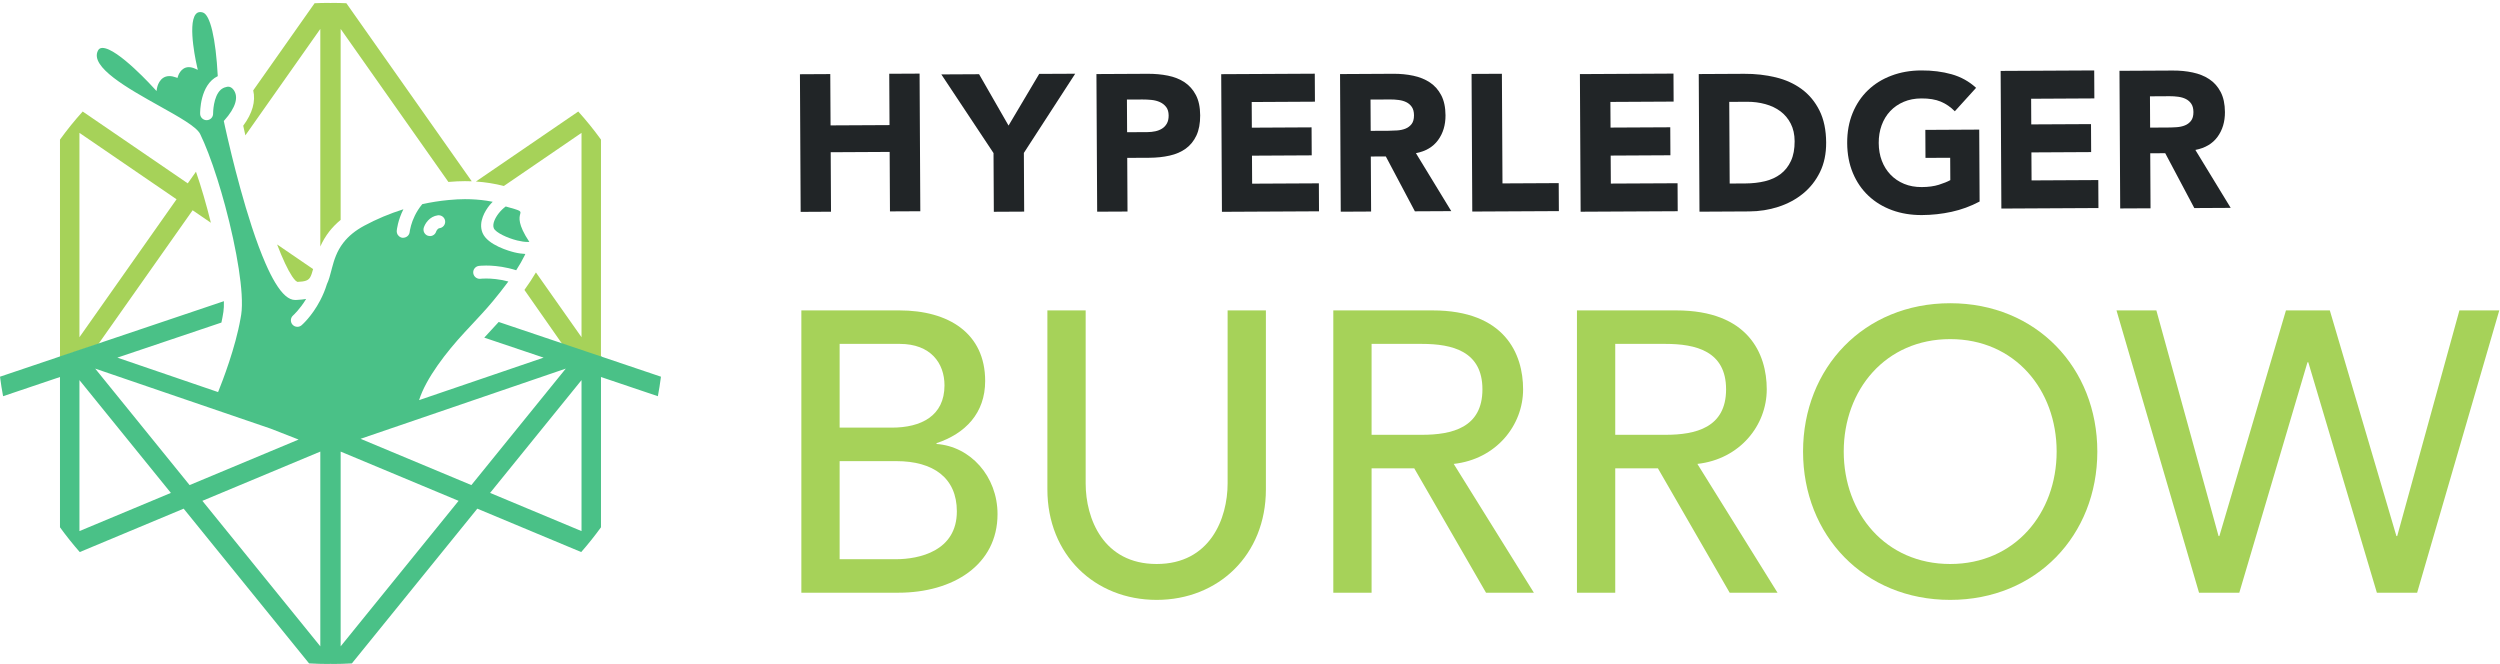 <?xml version="1.0" encoding="utf-8"?>
<svg version="1.1" width="369px" height="98px" preserveAspectRatio="none" viewBox="0 0 369 98" xmlns="http://www.w3.org/2000/svg">
  <defs>
    <clipPath id="clippath15" transform="">
      <path d="M 0.06 97.57 L 368.894 97.57 L 368.894 0 L 0.06 0 Z" style="fill: none; clip-rule: nonzero;"/>
    </clipPath>
  </defs>
  <g transform="matrix(1 0 0 -1 0 98)">
    <g transform="">
      <path d="M 122.611 75.531 L 131.313 75.577 L 131.359 66.798 L 135.838 66.82 L 135.731 87.135 L 131.252 87.113 L 131.293 79.536 L 122.591 79.492 L 122.549 87.066 L 118.071 87.042 L 118.177 66.727 L 122.657 66.751 L 122.611 75.531" style="fill: rgb(33, 37, 39); fill-opacity: 1;"/>
      <path d="M 146.689 66.741 L 151.168 66.765 L 151.123 75.43 L 158.699 87.118 L 153.386 87.093 L 148.861 79.465 L 144.513 87.046 L 138.942 87.017 L 146.644 75.407 L 146.689 66.741" style="fill: rgb(33, 37, 39); fill-opacity: 1;"/>
      <path d="M 168.632 83.315 C 169.052 83.319 169.493 83.297 169.953 83.252 C 170.413 83.207 170.833 83.098 171.204 82.93 C 171.579 82.759 171.885 82.517 172.128 82.202 C 172.368 81.888 172.488 81.471 172.492 80.955 C 172.494 80.477 172.406 80.08 172.226 79.764 C 172.046 79.448 171.809 79.199 171.513 79.014 C 171.216 78.831 170.883 78.697 170.51 78.621 C 170.135 78.542 169.75 78.501 169.346 78.5 L 166.361 78.485 L 166.335 83.305 L 168.632 83.315 Z M 166.421 66.777 L 166.38 74.697 L 169.654 74.714 C 170.726 74.72 171.719 74.826 172.639 75.033 C 173.557 75.237 174.347 75.579 175.017 76.061 C 175.684 76.545 176.208 77.188 176.587 77.992 C 176.965 78.799 177.151 79.794 177.146 80.981 C 177.138 82.185 176.927 83.185 176.51 83.976 C 176.095 84.767 175.537 85.394 174.838 85.862 C 174.134 86.326 173.313 86.651 172.375 86.837 C 171.437 87.025 170.439 87.115 169.387 87.108 L 161.834 87.069 L 161.942 66.755 L 166.421 66.777" style="fill: rgb(33, 37, 39); fill-opacity: 1;"/>
      <path d="M 194.686 66.81 L 194.665 70.94 L 184.814 70.89 L 184.793 75.023 L 193.61 75.07 L 193.588 79.202 L 184.772 79.155 L 184.752 82.941 L 194.085 82.991 L 194.062 87.123 L 180.251 87.051 L 180.357 66.736 L 194.686 66.81" style="fill: rgb(33, 37, 39); fill-opacity: 1;"/>
      <path d="M 202.314 78.686 L 202.29 83.304 L 205.219 83.319 C 205.622 83.323 206.032 83.296 206.453 83.241 C 206.874 83.185 207.25 83.079 207.576 82.916 C 207.902 82.755 208.171 82.522 208.382 82.217 C 208.594 81.913 208.702 81.502 208.706 80.985 C 208.707 80.43 208.59 80 208.354 79.693 C 208.115 79.386 207.815 79.159 207.452 79.014 C 207.09 78.867 206.683 78.781 206.234 78.749 C 205.785 78.718 205.357 78.701 204.956 78.699 L 202.314 78.686 Z M 208.836 66.81 L 214.206 66.838 L 208.991 75.392 C 210.427 75.667 211.516 76.307 212.255 77.316 C 212.996 78.327 213.364 79.547 213.357 80.983 C 213.35 82.166 213.139 83.155 212.722 83.948 C 212.307 84.739 211.749 85.368 211.05 85.833 C 210.345 86.297 209.531 86.629 208.601 86.824 C 207.675 87.021 206.691 87.116 205.659 87.11 L 197.791 87.067 L 197.894 66.753 L 202.375 66.777 L 202.332 74.898 L 204.546 74.91 L 208.836 66.81" style="fill: rgb(33, 37, 39); fill-opacity: 1;"/>
      <path d="M 230.09 66.84 L 230.066 70.972 L 221.766 70.929 L 221.68 87.112 L 217.203 87.089 L 217.308 66.775 L 230.09 66.84" style="fill: rgb(33, 37, 39); fill-opacity: 1;"/>
      <path d="M 247.63 66.824 L 247.609 70.953 L 237.759 70.904 L 237.736 75.036 L 246.553 75.083 L 246.531 79.213 L 237.717 79.169 L 237.695 82.955 L 247.027 83.005 L 247.006 87.137 L 233.194 87.064 L 233.301 66.75 L 247.63 66.824" style="fill: rgb(33, 37, 39); fill-opacity: 1;"/>
      <path d="M 257.627 70.923 L 255.301 70.91 L 255.237 82.962 L 257.879 82.977 C 258.817 82.981 259.714 82.867 260.566 82.631 C 261.417 82.398 262.163 82.043 262.797 81.568 C 263.43 81.092 263.937 80.489 264.313 79.753 C 264.69 79.018 264.883 78.153 264.888 77.159 C 264.893 76.01 264.712 75.038 264.343 74.244 C 263.973 73.447 263.464 72.803 262.816 72.313 C 262.169 71.822 261.4 71.47 260.51 71.252 C 259.623 71.038 258.66 70.929 257.627 70.923 Z M 266.135 69.433 C 267.182 70.288 268.015 71.346 268.63 72.602 C 269.246 73.856 269.549 75.308 269.54 76.954 C 269.532 78.809 269.203 80.384 268.555 81.683 C 267.905 82.983 267.034 84.033 265.938 84.84 C 264.844 85.646 263.56 86.231 262.095 86.586 C 260.63 86.94 259.081 87.115 257.454 87.105 L 250.735 87.07 L 250.843 66.755 L 258.166 66.794 C 259.677 66.801 261.121 67.029 262.499 67.477 C 263.874 67.924 265.086 68.576 266.135 69.433" style="fill: rgb(33, 37, 39); fill-opacity: 1;"/>
      <path d="M 284.18 78.828 L 284.201 74.696 L 287.847 74.714 L 287.866 71.413 C 287.445 71.181 286.882 70.954 286.177 70.73 C 285.469 70.507 284.627 70.393 283.65 70.388 C 282.694 70.384 281.825 70.54 281.048 70.861 C 280.272 71.183 279.603 71.634 279.045 72.216 C 278.487 72.795 278.058 73.482 277.757 74.275 C 277.456 75.066 277.304 75.939 277.299 76.897 C 277.293 77.833 277.437 78.705 277.728 79.509 C 278.023 80.315 278.444 81.011 278.995 81.599 C 279.55 82.185 280.212 82.64 280.985 82.971 C 281.76 83.3 282.625 83.468 283.582 83.472 C 284.73 83.479 285.688 83.321 286.455 83.001 C 287.222 82.68 287.915 82.204 288.531 81.575 L 291.671 85.036 C 290.633 85.987 289.426 86.655 288.056 87.04 C 286.686 87.426 285.186 87.613 283.558 87.604 C 281.969 87.597 280.506 87.34 279.173 86.833 C 277.832 86.331 276.677 85.613 275.708 84.68 C 274.734 83.745 273.981 82.617 273.44 81.296 C 272.902 79.973 272.636 78.499 272.645 76.873 C 272.655 75.246 272.934 73.776 273.487 72.456 C 274.04 71.14 274.806 70.02 275.79 69.098 C 276.771 68.175 277.931 67.47 279.274 66.978 C 280.616 66.489 282.083 66.249 283.673 66.256 C 285.166 66.264 286.629 66.423 288.063 66.738 C 289.497 67.051 290.873 67.557 292.19 68.253 L 292.134 78.87 L 284.18 78.828" style="fill: rgb(33, 37, 39); fill-opacity: 1;"/>
      <path d="M 309.73 67.293 L 309.708 71.423 L 299.859 71.371 L 299.837 75.505 L 308.654 75.552 L 308.633 79.682 L 299.815 79.638 L 299.796 83.424 L 309.127 83.474 L 309.106 87.604 L 295.295 87.532 L 295.402 67.217 L 309.73 67.293" style="fill: rgb(33, 37, 39); fill-opacity: 1;"/>
      <path d="M 320.26 83.799 C 320.666 83.801 321.075 83.776 321.498 83.719 C 321.916 83.664 322.293 83.557 322.618 83.394 C 322.946 83.232 323.216 83 323.427 82.695 C 323.637 82.391 323.746 81.98 323.75 81.462 C 323.752 80.908 323.634 80.478 323.396 80.171 C 323.158 79.864 322.857 79.636 322.496 79.493 C 322.133 79.345 321.726 79.259 321.278 79.227 C 320.828 79.197 320.401 79.179 320.001 79.179 L 317.358 79.164 L 317.334 83.782 L 320.26 83.799 Z M 317.419 67.255 L 317.376 75.375 L 319.587 75.387 L 323.88 67.29 L 329.25 67.318 L 324.036 75.87 C 325.471 76.146 326.56 76.787 327.301 77.794 C 328.04 78.805 328.408 80.025 328.401 81.461 C 328.394 82.644 328.183 83.635 327.768 84.426 C 327.351 85.219 326.796 85.848 326.094 86.311 C 325.39 86.775 324.576 87.106 323.647 87.302 C 322.717 87.501 321.735 87.594 320.703 87.588 L 312.835 87.547 L 312.941 67.233 L 317.419 67.255" style="fill: rgb(33, 37, 39); fill-opacity: 1;"/>
      <path d="M 123.929 15.46 L 132.227 15.46 C 135.64 15.46 141.232 16.637 141.232 22.522 C 141.232 27.466 137.76 29.938 132.286 29.938 L 123.929 29.938 L 123.929 15.46 Z M 123.929 34.882 L 131.638 34.882 C 135.935 34.882 139.407 36.588 139.407 41.12 C 139.407 44.416 137.347 47.241 132.816 47.241 L 123.929 47.241 L 123.929 34.882 Z M 118.28 52.184 L 132.757 52.184 C 139.996 52.184 145.41 48.83 145.41 41.767 C 145.41 37 142.468 33.999 138.23 32.586 L 138.23 32.469 C 143.233 32.116 147.235 27.701 147.235 22.111 C 147.235 14.636 140.702 10.516 132.58 10.516 L 118.28 10.516 L 118.28 52.184" style="fill: rgb(166, 210, 89); fill-opacity: 1;"/>
      <path d="M 160.244 52.184 L 160.244 26.642 C 160.244 21.463 162.834 14.754 170.72 14.754 C 178.606 14.754 181.196 21.463 181.196 26.642 L 181.196 52.184 L 186.846 52.184 L 186.846 25.76 C 186.846 16.107 179.843 9.457 170.72 9.457 C 161.598 9.457 154.594 16.107 154.594 25.76 L 154.594 52.184 L 160.244 52.184" style="fill: rgb(166, 210, 89); fill-opacity: 1;"/>
      <path d="M 202.446 33.822 L 209.861 33.822 C 214.334 33.822 218.807 34.882 218.807 40.532 C 218.807 46.181 214.334 47.241 209.861 47.241 L 202.446 47.241 L 202.446 33.822 Z M 196.796 52.184 L 211.45 52.184 C 222.102 52.184 224.81 45.769 224.81 40.532 C 224.81 35.235 220.867 30.232 214.569 29.526 L 226.399 10.516 L 219.337 10.516 L 208.743 28.879 L 202.446 28.879 L 202.446 10.516 L 196.796 10.516 L 196.796 52.184" style="fill: rgb(166, 210, 89); fill-opacity: 1;"/>
      <path d="M 238.409 33.822 L 245.824 33.822 C 250.297 33.822 254.77 34.882 254.77 40.532 C 254.77 46.181 250.297 47.241 245.824 47.241 L 238.409 47.241 L 238.409 33.822 Z M 232.759 52.184 L 247.413 52.184 C 258.065 52.184 260.773 45.769 260.773 40.532 C 260.773 35.235 256.83 30.232 250.532 29.526 L 262.362 10.516 L 255.3 10.516 L 244.706 28.879 L 238.409 28.879 L 238.409 10.516 L 232.759 10.516 L 232.759 52.184" style="fill: rgb(166, 210, 89); fill-opacity: 1;"/>
      <path d="M 303.561 31.35 C 303.561 40.473 297.383 47.947 287.848 47.947 C 278.313 47.947 272.135 40.473 272.135 31.35 C 272.135 22.228 278.313 14.754 287.848 14.754 C 297.383 14.754 303.561 22.228 303.561 31.35 Z M 266.131 31.35 C 266.131 43.71 275.135 53.244 287.848 53.244 C 300.56 53.244 309.565 43.71 309.565 31.35 C 309.565 18.992 300.56 9.457 287.848 9.457 C 275.135 9.457 266.131 18.992 266.131 31.35" style="fill: rgb(166, 210, 89); fill-opacity: 1;"/>
      <path d="M 312.394 52.184 L 318.28 52.184 L 327.461 18.873 L 327.579 18.873 L 337.407 52.184 L 343.881 52.184 L 353.71 18.873 L 353.827 18.873 L 363.009 52.184 L 368.893 52.184 L 356.77 10.516 L 350.826 10.516 L 340.703 44.534 L 340.585 44.534 L 330.521 10.516 L 324.577 10.516 L 312.394 52.184" style="fill: rgb(166, 210, 89); fill-opacity: 1;"/>
      <path d="M 43.63 56.57 C 43.468 56.732 43.288 56.953 43.109 57.223 C 42.472 58.183 41.712 59.798 40.901 61.917 L 46.214 58.284 C 46.065 57.727 45.933 57.323 45.766 57.052 C 45.484 56.598 45.041 56.439 43.891 56.392 L 43.63 56.57" style="fill: rgb(166, 210, 89); fill-opacity: 1;"/>
      <path d="M 11.726 48.229 L 26.059 68.586 L 11.726 78.388 L 11.726 48.229 Z M 8.853 77.397 C 9.922 78.871 11.049 80.264 12.205 81.54 L 27.713 70.936 L 28.925 72.657 C 29.706 70.397 30.462 67.811 31.127 65.12 L 28.431 66.964 L 14.522 47.223 L 8.856 45.286 L 8.853 77.397" style="fill: rgb(166, 210, 89); fill-opacity: 1;"/>
      <path d="M 47.278 93.731 L 36.217 78.021 C 36.109 78.493 36.002 78.967 35.899 79.444 C 37.26 81.28 37.756 83.034 37.375 84.659 L 46.433 97.522 C 47.071 97.548 47.711 97.57 48.356 97.57 L 48.777 97.559 L 49.202 97.57 C 49.847 97.57 50.487 97.548 51.125 97.522 L 69.629 71.242 C 69.295 71.255 68.96 71.262 68.623 71.262 C 67.897 71.262 67.117 71.225 66.182 71.146 L 50.28 93.731 L 50.28 65.543 C 49.653 65.027 49.096 64.461 48.624 63.863 C 48.082 63.166 47.641 62.43 47.278 61.618 L 47.278 93.731 Z M 83.293 46.786 L 77.405 55.206 C 78.065 56.121 78.622 56.97 79.102 57.789 L 85.832 48.229 L 85.832 78.388 L 74.369 70.549 C 73.037 70.892 71.655 71.113 70.242 71.208 L 85.352 81.54 C 86.507 80.265 87.635 78.872 88.705 77.397 L 88.699 45.129 L 83.293 46.786" style="fill: rgb(166, 210, 89); fill-opacity: 1;"/>
      <path d="M 0.06 97.57 L 368.894 97.57 L 368.894 0 L 0.06 0 Z" style="fill: none;"/>
    </g>
    <g style="clip-path: url(#clippath15);">
      <g transform="">
        <path d="M 43.82 56.389 L 43.872 56.348 C 43.855 56.359 43.837 56.373 43.82 56.389" style="fill: rgb(166, 210, 89); fill-opacity: 1;"/>
        <path d="M 85.832 19.611 L 72.337 25.247 L 85.832 41.895 L 85.832 19.611 Z M 69.574 26.401 L 53.22 33.232 L 83.509 43.593 L 69.574 26.401 Z M 50.28 2.601 L 50.28 31.346 L 67.688 24.076 L 50.28 2.601 Z M 47.278 2.601 L 29.869 24.076 L 47.278 31.346 L 47.278 2.601 Z M 14.049 43.593 L 39.959 34.729 L 44.074 33.122 L 27.984 26.401 L 14.049 43.593 Z M 11.726 19.611 L 11.726 41.895 L 25.221 25.247 L 11.726 19.611 Z M 62.55 64.398 C 62.737 64.996 63.385 66.055 64.63 66.221 L 64.732 66.227 L 64.744 66.227 C 65.227 66.227 65.638 65.87 65.7 65.398 C 65.735 65.144 65.668 64.893 65.513 64.689 C 65.358 64.486 65.132 64.355 64.878 64.322 C 64.54 64.276 64.378 63.826 64.378 63.826 C 64.252 63.424 63.885 63.154 63.464 63.154 C 63.368 63.154 63.273 63.169 63.178 63.198 C 62.934 63.274 62.735 63.441 62.615 63.667 C 62.497 63.894 62.474 64.154 62.55 64.398 Z M 88.887 45.326 L 88.804 45.399 L 88.651 45.405 L 73.608 50.478 C 72.948 49.742 72.241 48.982 71.503 48.192 L 71.478 48.165 L 80.237 45.213 L 61.856 38.942 C 62.871 42.161 65.885 46.05 68.619 48.995 L 69.52 49.961 C 70.058 50.538 70.584 51.101 71.085 51.649 C 71.691 52.311 72.262 52.953 72.762 53.56 C 73.452 54.399 74.254 55.39 75.034 56.45 C 73.687 56.811 72.519 56.89 71.757 56.89 C 71.264 56.89 70.964 56.857 70.928 56.852 L 70.813 56.845 C 70.33 56.845 69.918 57.202 69.855 57.675 C 69.82 57.929 69.887 58.181 70.043 58.384 C 70.198 58.587 70.424 58.718 70.681 58.752 C 70.752 58.761 71.14 58.805 71.76 58.805 C 72.513 58.805 73.699 58.738 75.078 58.415 C 75.44 58.331 75.81 58.234 76.191 58.113 C 76.681 58.868 77.106 59.611 77.453 60.324 C 77.486 60.39 77.508 60.449 77.539 60.514 C 77.032 60.542 76.491 60.614 75.904 60.759 C 75.254 60.919 71.971 61.812 71.222 63.628 C 70.546 65.265 71.683 66.978 72.202 67.637 C 72.364 67.844 72.543 68.032 72.724 68.217 C 72.436 68.272 72.15 68.329 71.851 68.373 C 70.813 68.527 69.727 68.605 68.623 68.605 C 67.912 68.605 67.119 68.562 66.2 68.476 C 64.897 68.353 63.593 68.148 62.326 67.866 C 61.369 66.715 60.9 65.525 60.673 64.724 C 60.512 64.155 60.47 63.782 60.469 63.778 C 60.43 63.286 60.014 62.9 59.446 62.9 C 59.444 62.9 59.441 62.9 59.439 62.9 C 59.042 62.931 58.712 63.202 58.6 63.589 C 58.565 63.709 58.551 63.821 58.56 63.932 C 58.574 64.096 58.714 65.464 59.542 67.115 C 57.513 66.474 55.576 65.66 53.779 64.694 C 52.452 63.982 51.435 63.153 50.667 62.159 C 49.705 60.913 49.304 59.591 49.002 58.447 L 48.914 58.104 C 48.72 57.357 48.537 56.652 48.253 56.064 C 48.001 55.242 47.674 54.45 47.253 53.644 C 46.013 51.27 44.526 50.003 44.512 49.992 C 44.34 49.844 44.119 49.762 43.891 49.762 C 43.611 49.762 43.346 49.884 43.164 50.096 C 42.82 50.495 42.866 51.1 43.266 51.446 C 43.277 51.455 44.25 52.324 45.188 53.877 C 44.806 53.808 44.373 53.76 43.869 53.735 L 43.561 53.723 C 42.621 53.723 41.66 54.558 40.622 56.277 C 40.159 57.043 39.677 58.001 39.187 59.125 C 38.529 60.634 37.849 62.45 37.169 64.523 C 35.937 68.281 34.879 72.317 34.209 75.042 C 33.734 76.98 33.384 78.526 33.201 79.358 L 33.033 80.143 L 33.106 80.225 C 34.794 82.102 35.271 83.719 34.447 84.777 C 34.221 85.067 33.96 85.208 33.65 85.208 C 33.615 85.208 33.574 85.199 33.446 85.171 C 33.342 85.152 33.24 85.126 33.116 85.078 C 33.058 85.054 32.999 85.03 32.948 85.002 C 32.83 84.938 32.695 84.859 32.584 84.758 C 31.459 83.727 31.454 81.333 31.454 81.234 C 31.459 80.979 31.365 80.738 31.187 80.554 C 31.009 80.37 30.77 80.265 30.497 80.261 C 29.979 80.261 29.549 80.682 29.54 81.199 C 29.536 81.376 29.486 85.483 32.142 86.762 C 31.85 92.345 31.022 95.855 29.923 96.162 C 29.788 96.2 29.661 96.22 29.547 96.22 C 29.274 96.22 29.056 96.112 28.881 95.891 C 27.633 94.309 29.082 88.176 29.097 88.115 L 29.198 87.691 L 28.8 87.867 C 28.466 88.014 28.153 88.089 27.867 88.089 C 26.673 88.089 26.278 86.773 26.262 86.717 L 26.197 86.495 L 25.98 86.574 C 25.626 86.703 25.296 86.769 24.999 86.769 C 23.494 86.769 23.189 85.074 23.176 85.002 L 23.101 84.561 L 22.802 84.894 C 22.748 84.954 17.362 90.926 15.122 90.926 C 14.811 90.926 14.601 90.803 14.463 90.539 C 13.196 88.127 18.913 84.934 23.506 82.368 C 26.438 80.731 28.97 79.317 29.532 78.243 C 29.92 77.451 30.328 76.497 30.746 75.41 C 31.188 74.261 31.638 72.962 32.085 71.551 C 32.487 70.279 32.873 68.957 33.233 67.622 C 33.665 66.017 34.059 64.398 34.402 62.809 C 35.092 59.614 35.529 56.773 35.663 54.595 C 35.739 53.365 35.719 52.353 35.605 51.588 L 35.505 51.005 C 34.753 46.673 32.834 41.73 32.264 40.318 L 32.188 40.129 L 17.321 45.213 L 32.682 50.39 C 32.797 50.931 32.899 51.465 32.976 51.983 C 33.037 52.388 33.061 52.912 33.047 53.545 L 15.233 47.54 L 8.838 45.394 L 8.818 45.394 L 8.818 45.375 L 0 42.399 C 0.133 41.376 0.282 40.431 0.456 39.52 L 8.853 42.354 L 8.853 20.172 C 9.789 18.882 10.77 17.655 11.772 16.517 L 27.107 22.921 L 45.619 0.082 C 46.613 0.027 47.51 0 48.356 0 L 48.782 0.011 L 49.202 0 C 50.047 0 50.944 0.027 51.938 0.082 L 70.451 22.921 L 85.786 16.517 C 86.788 17.655 87.769 18.882 88.705 20.172 L 88.705 42.354 L 97.101 39.52 C 97.273 40.416 97.423 41.362 97.558 42.399 L 88.887 45.326" style="fill: rgb(74, 193, 135); fill-opacity: 1;"/>
      </g>
    </g>
    <g transform="">
      <path d="M 73.616 66.524 C 73.096 65.863 72.63 64.935 72.886 64.315 C 73.149 63.677 74.882 62.865 76.335 62.507 C 76.925 62.361 77.455 62.287 77.913 62.287 C 77.914 62.287 77.915 62.287 77.917 62.287 C 77.991 62.287 78.063 62.289 78.134 62.292 C 74.646 67.525 79.169 66.254 74.646 67.525 C 74.273 67.252 73.922 66.911 73.616 66.524" style="fill: rgb(74, 193, 135); fill-opacity: 1;"/>
    </g>
  </g>
</svg>